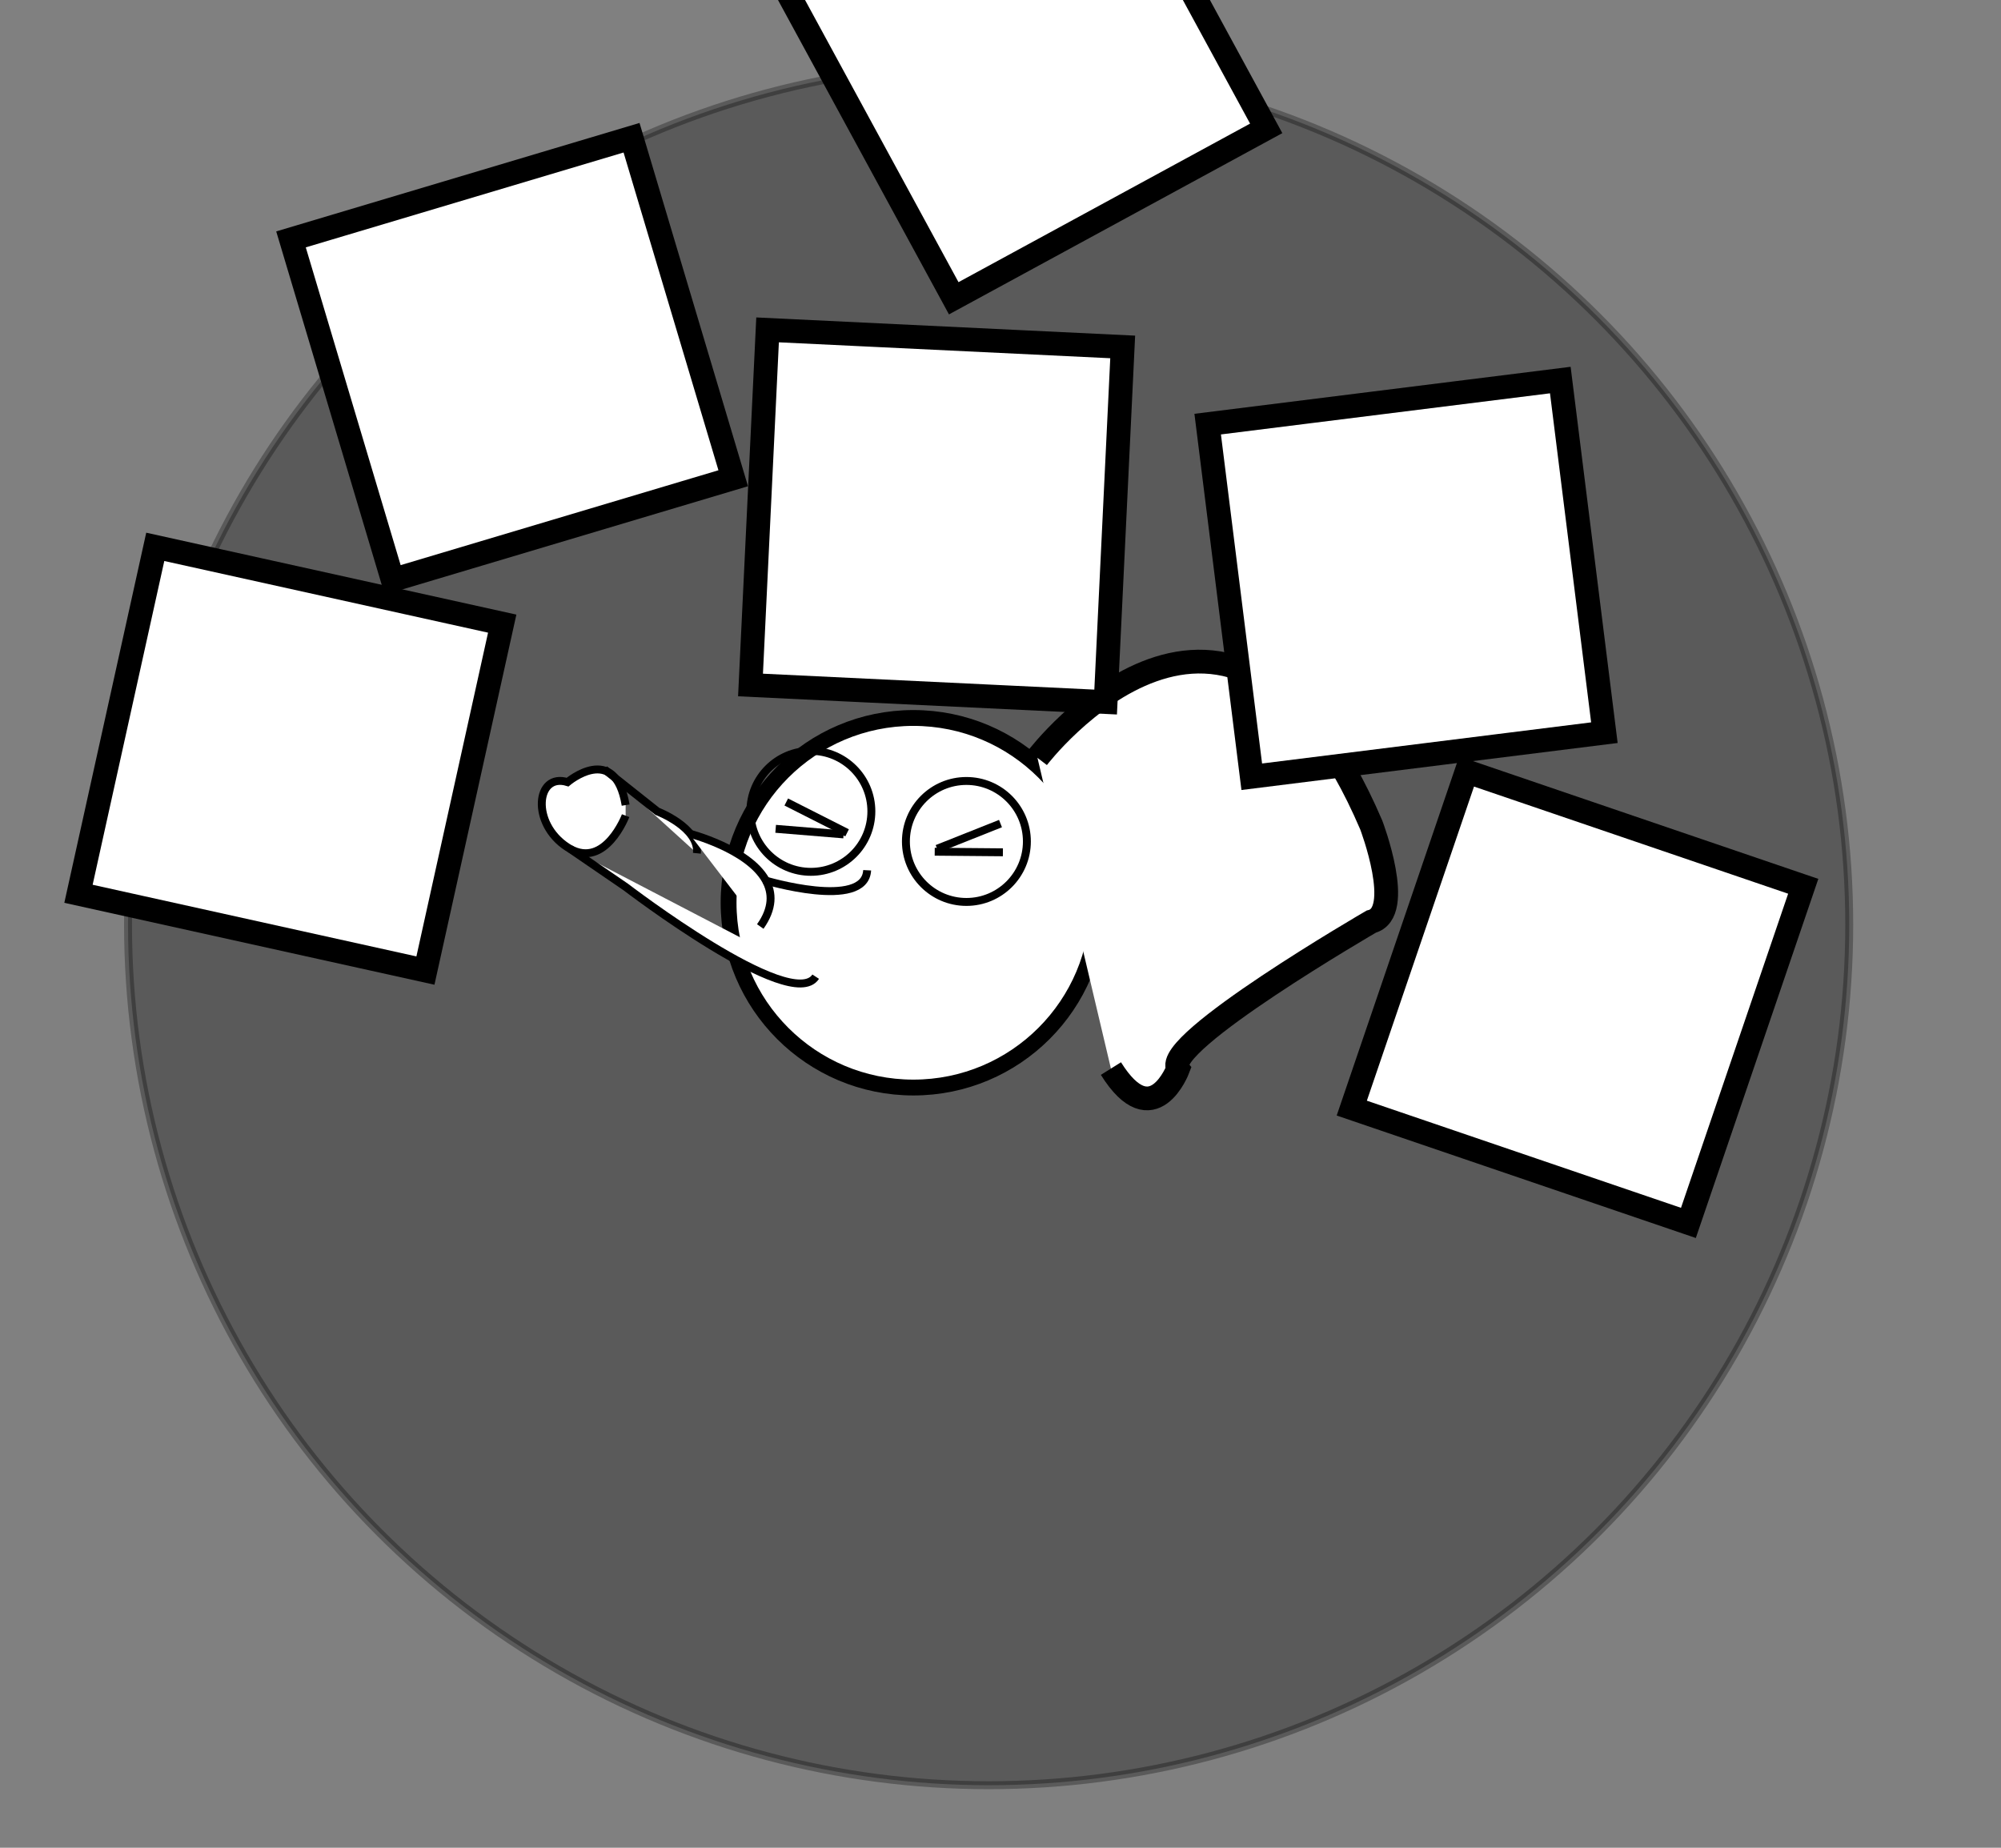 <?xml version="1.0" encoding="utf-8"?>
<!-- Generator: Adobe Illustrator 16.0.0, SVG Export Plug-In . SVG Version: 6.00 Build 0)  -->
<!DOCTYPE svg PUBLIC "-//W3C//DTD SVG 1.1//EN" "http://www.w3.org/Graphics/SVG/1.1/DTD/svg11.dtd">
<svg version="1.1" id="Layer_1" xmlns="http://www.w3.org/2000/svg" xmlns:xlink="http://www.w3.org/1999/xlink" x="0px" y="0px"
	 width="252.667px" height="233.333px" viewBox="189.167 179.833 252.667 233.333"
	 enable-background="new 189.167 179.833 252.667 233.333" xml:space="preserve">
<rect x="189.167" y="179.833" width="252.667" height="233.333" fill="#808080" stroke="none"/>
<g id="Layer_2_1_">
</g>
<path display="none" fill="#FFFFFF" stroke="#000000" stroke-miterlimit="10" d="M241.359,284.843c0,0,24.069-39.32,57.084,0
	C298.444,284.843,270.506,263.259,241.359,284.843z"/>
<circle opacity="0.3" stroke="#000000" stroke-miterlimit="10" cx="314.002" cy="296.599" r="108.668"/>
<rect x="273.234" y="255.028" display="none" fill="#FFFFFF" stroke="#000000" stroke-width="3" stroke-miterlimit="10" width="23.706" height="96.687"/>
<rect x="327.111" y="258.09" display="none" fill="#FFFFFF" stroke="#000000" stroke-width="3" stroke-miterlimit="10" width="23.706" height="96.688"/>
<path display="none" fill="#FFFFFF" stroke="#000000" stroke-width="3" stroke-miterlimit="10" d="M205.333,402.918
	c0,0,91.638-149.705,217.337,0C422.67,402.918,316.305,320.74,205.333,402.918z"/>
<path fill="#FFFFFF" stroke="#000000" stroke-miterlimit="10" d="M357.181,255.972"/>
<g display="none">
	<path display="inline" fill="#FFFFFF" stroke="#000000" stroke-width="3" stroke-miterlimit="10" d="M205.333,204.563
		c0,0,91.638,149.703,217.337,0C422.67,204.563,316.305,286.74,205.333,204.563z"/>
</g>
<g display="none">
	
		<rect x="222.5" y="224.5" display="inline" fill="#FFFFFF" stroke="#000000" stroke-width="4" stroke-miterlimit="10" width="54.666" height="54.666"/>
	
		<rect x="348.5" y="224.5" display="inline" fill="#FFFFFF" stroke="#000000" stroke-width="4" stroke-miterlimit="10" width="54.666" height="54.666"/>
</g>
<circle fill="#FFFFFF" stroke="#000000" stroke-width="2" stroke-miterlimit="10" cx="304.5" cy="293.832" r="23.334"/>
<path fill="#FFFFFF" stroke="#000000" stroke-width="3" stroke-miterlimit="10" d="M320.167,275.535c0,0,24.654-32.342,42.151,8.484
	c0,0,4.241,11.133,0,12.194c0,0-26.51,15.376-24.389,18.558c0,0-3.182,8.483-8.484,0"/>
<path display="none" fill="none" stroke="#000000" stroke-miterlimit="10" d="M280.5,319.496c0,0-9.666,0.335-14-5.333
	c0,0-9,1-12.333-4"/>
<path stroke="#000000" stroke-miterlimit="10" d="M244.935,303.091"/>
<path fill="#FFFFFF" stroke="#000000" stroke-miterlimit="10" d="M277.181,285.091"/>
<g display="none">
	<path display="inline" fill="#FFFFFF" stroke="#000000" stroke-miterlimit="10" d="M268.166,303.833c0,0-2.553,6.702-7.035,4.181
		c-0.099-0.056-0.198-0.116-0.298-0.181c-4.667-3-4-9.469,0-8.234c0,0,6-5.099,7.333,2.901"/>
	<path display="inline" fill="#FFFFFF" stroke="#000000" stroke-miterlimit="10" d="M265.5,297.998l6.667,5.292
		c0,0,5.333,2.04,5,5.292"/>
	<path display="inline" fill="#FFFFFF" stroke="#000000" stroke-miterlimit="10" d="M261.131,308.014l7.035,4.819
		c0,0,20.937,16.031,24,11.334"/>
	<path display="inline" fill="#FFFFFF" stroke="#000000" stroke-miterlimit="10" d="M276.181,306.091c0,0,7.418,1.893,9.656,5.868
		c0.907,1.611,0.963,3.564-0.671,5.872"/>
	<path display="inline" fill="#FFFFFF" stroke="#000000" stroke-miterlimit="10" d="M285.669,311.976c0,0,12.723,3.835,12.994-1.247
		"/>
</g>
<g>
	<path fill="#FFFFFF" stroke="#000000" stroke-miterlimit="10" d="M268.166,282.833c0,0-2.553,6.702-7.035,4.181
		c-0.099-0.056-0.198-0.116-0.298-0.181c-4.667-3-4-9.469,0-8.234c0,0,6-5.099,7.333,2.901"/>
	<path fill="#FFFFFF" stroke="#000000" stroke-miterlimit="10" d="M265.5,276.998l6.667,5.292c0,0,5.333,2.04,5,5.292"/>
	<path fill="#FFFFFF" stroke="#000000" stroke-miterlimit="10" d="M261.131,287.014l7.035,4.819c0,0,20.937,16.031,24,11.334"/>
	<path fill="#FFFFFF" stroke="#000000" stroke-miterlimit="10" d="M276.181,285.091c0,0,7.418,1.893,9.656,5.868
		c0.907,1.611,0.963,3.564-0.671,5.872"/>
	<path fill="#FFFFFF" stroke="#000000" stroke-miterlimit="10" d="M285.669,290.976c0,0,12.723,3.835,12.994-1.247"/>
</g>
<line fill="none" stroke="#000000" stroke-miterlimit="10" x1="307.5" y1="287.014" x2="315.5" y2="283.833"/>
<line fill="none" stroke="#000000" stroke-miterlimit="10" x1="307.195" y1="287.386" x2="315.804" y2="287.461"/>
<circle fill="none" stroke="#000000" stroke-miterlimit="10" cx="311.195" cy="286.091" r="7.638"/>
<circle fill="none" stroke="#000000" stroke-miterlimit="10" cx="291.557" cy="282.289" r="7.638"/>
<line fill="none" stroke="#000000" stroke-miterlimit="10" x1="295.691" y1="285.199" x2="287.11" y2="284.495"/>
<line fill="none" stroke="#000000" stroke-miterlimit="10" x1="296.129" y1="285.001" x2="288.449" y2="281.11"/>
<rect x="231.294" y="202.723" transform="matrix(-0.958 0.286 -0.286 -0.958 561.309 368.285)" fill="#FFFFFF" stroke="#000000" stroke-width="3" stroke-miterlimit="10" width="44.887" height="44.887"/>
<rect x="203.366" y="253.054" transform="matrix(-0.976 -0.216 0.216 -0.976 386.712 593.303)" fill="#FFFFFF" stroke="#000000" stroke-width="3" stroke-miterlimit="10" width="44.887" height="44.888"/>
<rect x="285.058" y="222.557" transform="matrix(-0.999 -0.048 0.048 -0.999 602.866 504.504)" fill="#FFFFFF" stroke="#000000" stroke-width="3" stroke-miterlimit="10" width="44.886" height="44.888"/>
<rect x="296.362" y="164.557" transform="matrix(-0.879 0.478 -0.478 -0.879 688.212 199.028)" fill="#FFFFFF" stroke="#000000" stroke-width="3" stroke-miterlimit="10" width="44.887" height="44.888"/>
<rect x="344.058" y="230.557" transform="matrix(-0.992 0.124 -0.124 -0.992 761.649 458.404)" fill="#FFFFFF" stroke="#000000" stroke-width="3" stroke-miterlimit="10" width="44.886" height="44.888"/>
<rect x="366.058" y="283.557" transform="matrix(-0.947 -0.323 0.323 -0.947 657.431 721.027)" fill="#FFFFFF" stroke="#000000" stroke-width="3" stroke-miterlimit="10" width="44.886" height="44.888"/>
</svg>
